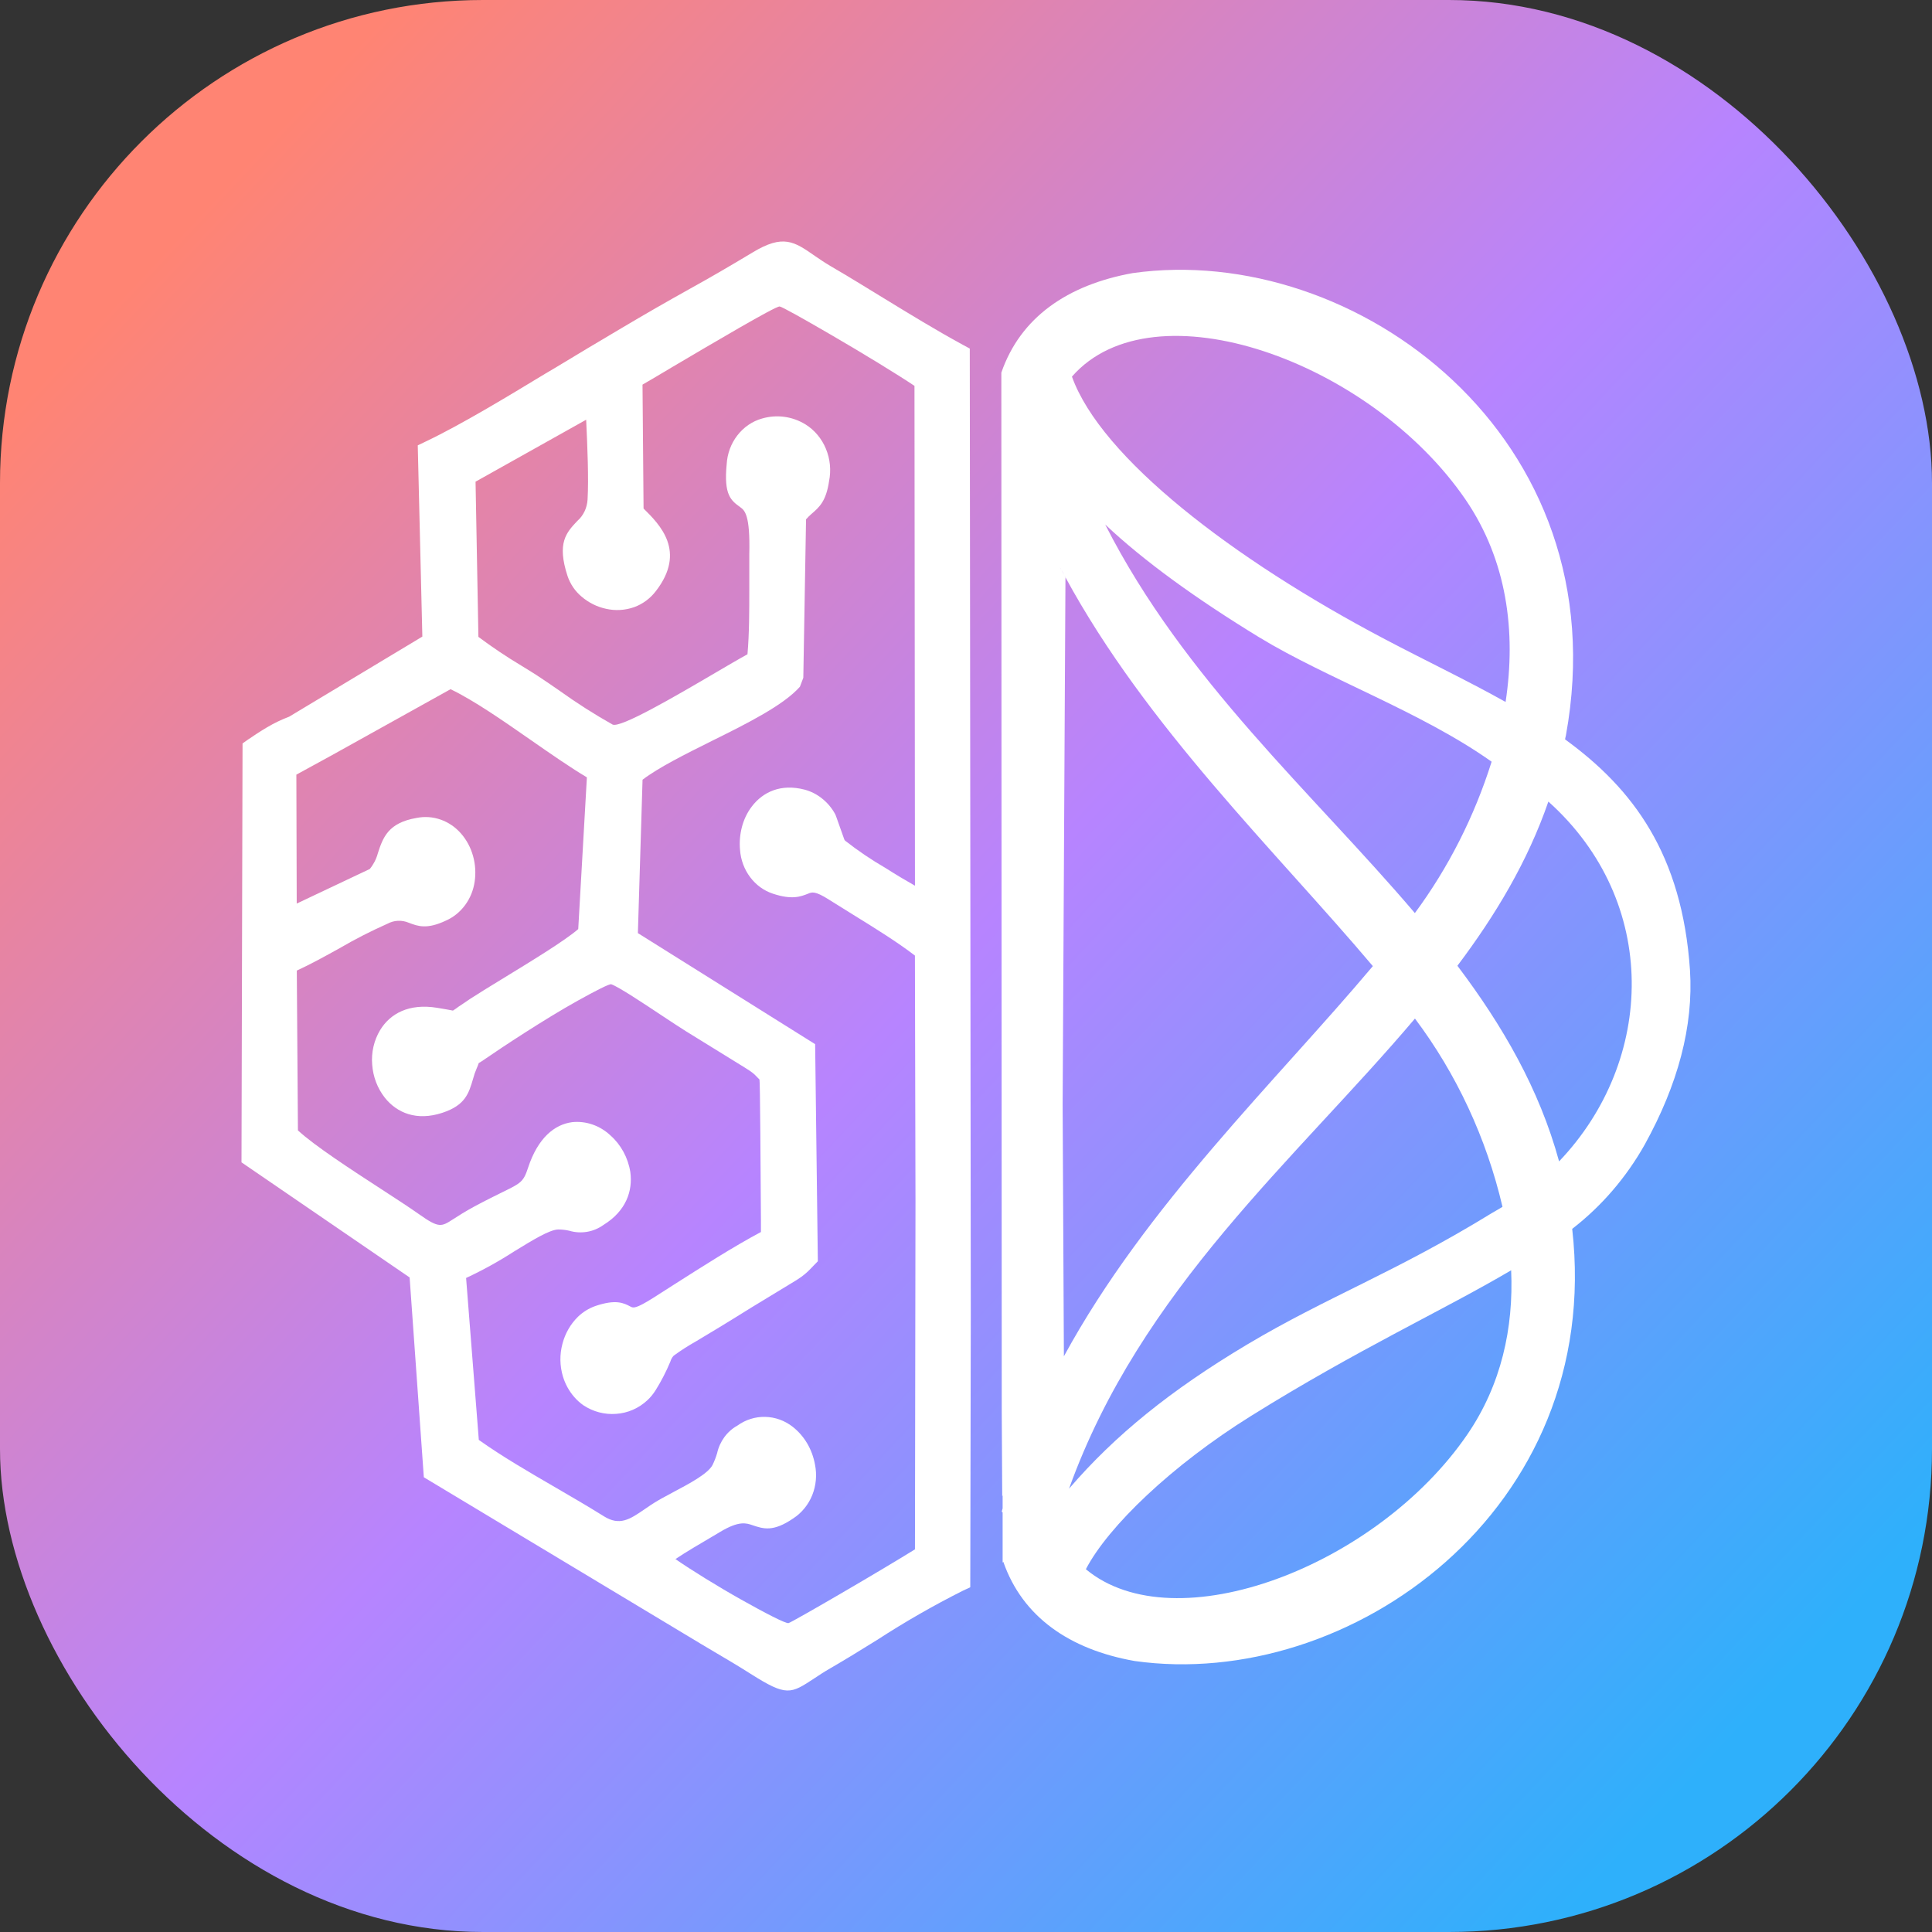 <svg width="48" height="48" viewBox="0 0 48 48" fill="none" xmlns="http://www.w3.org/2000/svg">
<rect x="0" y="0" width="48" height="48" fill="#333333" stroke="none"/>
<rect width="48" height="48" rx="12" fill="url(#paint0_linear_228_9123)"/>
<path fill-rule="evenodd" clip-rule="evenodd" d="M24.094 8.66L23.922 8.567C23.252 8.202 22.591 7.797 21.932 7.394C21.497 7.127 21.062 6.86 20.635 6.611C20.488 6.525 20.358 6.435 20.245 6.358C19.731 6 19.459 5.812 18.698 6.272C18.421 6.438 18.165 6.591 17.912 6.737C17.66 6.884 17.402 7.03 17.115 7.189C16.544 7.507 15.992 7.825 15.442 8.152C14.842 8.505 14.325 8.817 13.799 9.135L13.55 9.282C12.61 9.852 11.451 10.554 10.572 10.972L10.379 11.065L10.493 15.816L7.184 17.806C6.996 17.877 6.814 17.964 6.64 18.067C6.464 18.17 6.301 18.28 6.165 18.372L6.026 18.47L6 28.878L10.177 31.738L10.53 36.702L17.092 40.648C17.295 40.772 17.521 40.906 17.749 41.041C18.048 41.217 18.348 41.394 18.651 41.587C19.543 42.152 19.642 42.086 20.23 41.699C20.341 41.625 20.476 41.536 20.629 41.448C21.002 41.233 21.396 40.988 21.794 40.742C22.481 40.296 23.19 39.889 23.918 39.523L24.106 39.435L24.119 32.67L24.094 8.66ZM22.732 38.493C22.398 38.702 21.579 39.191 20.848 39.616C20.198 39.994 19.635 40.315 19.591 40.325C19.519 40.341 19.003 40.072 18.41 39.739C17.817 39.406 17.162 38.999 16.781 38.735C17.042 38.559 17.399 38.351 17.674 38.189L17.898 38.056C18.361 37.78 18.538 37.839 18.695 37.893C18.966 37.984 19.208 38.066 19.707 37.725C19.918 37.588 20.083 37.386 20.18 37.146C20.276 36.906 20.3 36.64 20.248 36.385C20.214 36.2 20.149 36.022 20.055 35.862C19.96 35.701 19.838 35.561 19.694 35.448C19.496 35.293 19.257 35.207 19.011 35.202C18.765 35.196 18.523 35.272 18.32 35.419C18.195 35.488 18.085 35.585 17.998 35.703C17.911 35.822 17.849 35.958 17.817 36.103C17.787 36.205 17.749 36.303 17.703 36.397C17.591 36.615 17.116 36.866 16.733 37.069C16.594 37.147 16.455 37.216 16.35 37.279C16.211 37.36 16.103 37.436 15.998 37.508C15.65 37.745 15.396 37.917 15.004 37.672C14.611 37.427 14.212 37.194 13.805 36.958C13.141 36.572 12.471 36.184 11.896 35.774L11.58 31.751C11.992 31.559 12.392 31.338 12.776 31.09C13.239 30.806 13.649 30.554 13.866 30.546C13.959 30.546 14.052 30.556 14.143 30.577C14.287 30.62 14.438 30.629 14.586 30.604C14.734 30.579 14.874 30.519 14.998 30.43C15.553 30.086 15.725 29.589 15.66 29.118C15.603 28.762 15.427 28.439 15.165 28.208C15.036 28.087 14.885 27.995 14.722 27.939C14.558 27.882 14.385 27.862 14.214 27.88C13.781 27.937 13.364 28.265 13.118 29.017C13.006 29.363 12.937 29.397 12.493 29.614C12.315 29.702 12.088 29.813 11.789 29.973C11.562 30.096 11.394 30.203 11.259 30.29C10.967 30.479 10.907 30.518 10.418 30.172C10.18 30.004 9.848 29.787 9.481 29.549C8.724 29.057 7.817 28.468 7.402 28.084L7.374 24.114C7.729 23.951 8.085 23.753 8.437 23.558C8.823 23.333 9.22 23.13 9.626 22.95C9.708 22.906 9.797 22.881 9.888 22.877C9.979 22.873 10.07 22.889 10.155 22.925C10.385 23.013 10.605 23.095 11.079 22.872C11.267 22.789 11.431 22.656 11.556 22.486C11.681 22.317 11.762 22.116 11.793 21.903C11.824 21.691 11.811 21.474 11.753 21.269C11.696 21.061 11.594 20.869 11.455 20.71C11.317 20.551 11.142 20.431 10.948 20.363C10.754 20.295 10.547 20.281 10.346 20.322C9.646 20.443 9.514 20.805 9.387 21.201C9.348 21.345 9.28 21.477 9.187 21.59L7.372 22.449L7.363 19.246L8.253 18.759L11.194 17.123C11.781 17.406 12.484 17.896 13.174 18.376C13.663 18.716 14.144 19.052 14.581 19.313L14.366 23.083C14.028 23.377 13.164 23.901 12.461 24.331C12.152 24.52 11.875 24.69 11.68 24.817C11.57 24.889 11.469 24.964 11.391 25.012C11.347 25.047 11.3 25.078 11.253 25.108L11.093 25.078L10.863 25.039C10.157 24.923 9.693 25.185 9.445 25.591C9.291 25.847 9.221 26.15 9.247 26.452C9.269 26.753 9.378 27.039 9.56 27.271C9.861 27.65 10.351 27.858 10.991 27.647C11.562 27.458 11.646 27.166 11.753 26.804C11.776 26.715 11.806 26.629 11.842 26.546C11.864 26.496 11.881 26.452 11.894 26.412C11.939 26.386 11.994 26.351 12.064 26.302C12.438 26.044 13.515 25.328 14.355 24.861C14.797 24.615 15.143 24.438 15.187 24.454C15.37 24.518 15.972 24.917 16.459 25.241C16.706 25.404 16.927 25.55 17.042 25.621L18.511 26.528L18.636 26.609L18.697 26.654L18.719 26.672L18.743 26.692L18.869 26.82C18.885 26.836 18.898 29.224 18.905 30.316V30.609C18.212 30.979 17.439 31.474 16.746 31.915L16.236 32.241C15.787 32.525 15.733 32.496 15.669 32.464C15.499 32.374 15.306 32.272 14.788 32.449C14.631 32.505 14.486 32.594 14.363 32.711C14.176 32.893 14.041 33.127 13.974 33.386C13.902 33.652 13.907 33.935 13.986 34.199C14.043 34.387 14.138 34.559 14.264 34.705C14.332 34.785 14.411 34.855 14.496 34.915C14.739 35.075 15.023 35.149 15.307 35.127C15.597 35.108 15.872 34.988 16.089 34.784C16.167 34.71 16.236 34.625 16.293 34.532C16.432 34.309 16.553 34.073 16.655 33.828C16.671 33.773 16.699 33.723 16.737 33.682C16.915 33.552 17.1 33.433 17.291 33.326C17.602 33.141 18.051 32.871 18.686 32.474L19.795 31.8L19.816 31.786C19.939 31.709 20.053 31.615 20.154 31.506L20.219 31.438L20.319 31.336L20.252 25.942L15.848 23.183L15.964 19.372C16.362 19.068 17.024 18.738 17.688 18.407C18.579 17.967 19.473 17.516 19.874 17.061L19.958 16.839L20.026 12.903C20.069 12.853 20.115 12.807 20.165 12.765C20.355 12.601 20.524 12.454 20.598 11.954C20.652 11.685 20.625 11.404 20.52 11.151C20.416 10.898 20.239 10.687 20.015 10.546C19.853 10.446 19.673 10.381 19.486 10.356C19.3 10.331 19.111 10.346 18.93 10.399C18.689 10.467 18.476 10.614 18.319 10.818C18.161 11.021 18.069 11.273 18.054 11.535C17.979 12.3 18.163 12.435 18.389 12.599C18.501 12.681 18.64 12.783 18.616 13.772C18.616 14.046 18.616 14.338 18.616 14.633C18.616 15.179 18.616 15.738 18.571 16.255C18.357 16.372 18.076 16.538 17.768 16.718C16.756 17.312 15.411 18.096 15.219 18.001C14.762 17.744 14.32 17.461 13.892 17.154C13.708 17.026 13.54 16.912 13.44 16.846C13.302 16.752 13.131 16.648 12.956 16.54C12.588 16.32 12.231 16.081 11.886 15.823L11.815 11.967L14.563 10.428C14.594 11.091 14.628 11.885 14.598 12.41C14.592 12.512 14.567 12.612 14.524 12.703C14.48 12.795 14.42 12.876 14.345 12.941C14.068 13.234 13.832 13.488 14.1 14.31C14.168 14.511 14.289 14.689 14.448 14.822C14.624 14.973 14.833 15.077 15.055 15.125C15.288 15.178 15.53 15.164 15.757 15.084C15.967 15.007 16.154 14.87 16.294 14.687C17.061 13.696 16.392 13.033 15.989 12.634L15.963 9.556C16.143 9.452 16.405 9.298 16.708 9.116C17.739 8.508 19.25 7.615 19.369 7.614C19.416 7.614 19.968 7.923 20.617 8.301C21.425 8.769 22.348 9.335 22.72 9.587L22.732 22.005C22.526 21.889 22.262 21.732 22 21.565C21.651 21.363 21.314 21.135 20.994 20.884L20.977 20.858L20.769 20.272L20.747 20.222C20.665 20.073 20.555 19.943 20.424 19.839C20.296 19.736 20.149 19.661 19.993 19.619C19.402 19.464 18.955 19.675 18.679 20.037C18.564 20.188 18.48 20.363 18.432 20.55C18.384 20.735 18.368 20.927 18.386 21.118C18.404 21.363 18.491 21.598 18.636 21.791C18.78 21.985 18.976 22.128 19.199 22.202C19.677 22.362 19.892 22.276 20.08 22.202C20.172 22.164 20.251 22.132 20.592 22.349C20.797 22.479 20.992 22.6 21.192 22.723C21.736 23.058 22.301 23.41 22.731 23.741L22.745 29.857L22.732 38.493Z" fill="white"/>
<path fill-rule="evenodd" clip-rule="evenodd" d="M41.987 24.101C41.792 21.227 40.575 19.598 38.885 18.371C38.885 18.339 38.899 18.307 38.904 18.274C40.259 10.855 33.663 6.005 28.141 6.785C26.519 7.078 25.351 7.887 24.878 9.258L24.888 35.085L24.9 37.177L24.91 37.148V37.475L24.888 37.555L24.91 37.577V38.823L24.927 38.803C25.403 40.169 26.569 40.98 28.188 41.267C33.519 42.02 39.852 37.522 39.061 30.531C39.789 29.968 40.402 29.256 40.863 28.437C41.684 26.95 42.077 25.501 41.987 24.101ZM36.413 12.415C37.44 13.921 37.672 15.693 37.406 17.44C36.462 16.911 35.439 16.424 34.402 15.878C30.619 13.886 27.354 11.37 26.632 9.357C28.657 7.041 34.059 8.972 36.413 12.415ZM27.458 13.031C28.428 13.946 29.73 14.884 31.28 15.831C32.963 16.857 35.312 17.686 37.059 18.924C36.631 20.284 35.986 21.556 35.152 22.685C32.609 19.696 29.426 16.901 27.458 13.031ZM26.401 27.445L26.471 14.341L26.462 14.325L26.349 14.12C26.345 14.112 26.34 14.104 26.335 14.097L26.349 14.123C26.391 14.188 26.429 14.257 26.462 14.328C28.492 18.072 31.692 21.142 34.108 24.003C31.694 26.872 28.475 29.944 26.432 33.697L26.401 27.445ZM26.559 36.989C28.344 32.023 32.193 28.805 35.154 25.306C36.188 26.682 36.93 28.277 37.329 29.983C37.243 30.035 37.157 30.087 37.069 30.136C34.636 31.63 32.982 32.214 30.98 33.407C29.077 34.543 27.702 35.661 26.578 36.965L26.559 36.989ZM36.458 35.635C34.213 38.92 29.193 40.829 26.978 38.987C27.533 37.919 29.124 36.4 31.072 35.185C33.733 33.523 35.875 32.546 37.544 31.56C37.607 32.992 37.299 34.404 36.458 35.635ZM38.735 28.854C38.242 27.051 37.331 25.482 36.209 23.994C37.16 22.731 37.956 21.4 38.469 19.915C41.246 22.404 41.125 26.351 38.735 28.854Z" fill="white"/>
<defs>
<linearGradient id="paint0_linear_228_9123" x1="-14.355" y1="25.849" x2="24.817" y2="62.62" gradientUnits="userSpaceOnUse">
<stop stop-color="#FF8473"/>
<stop offset="0.491" stop-color="#B784FF"/>
<stop offset="1" stop-color="#2EB0FB"/>
</linearGradient>
</defs>
</svg>
